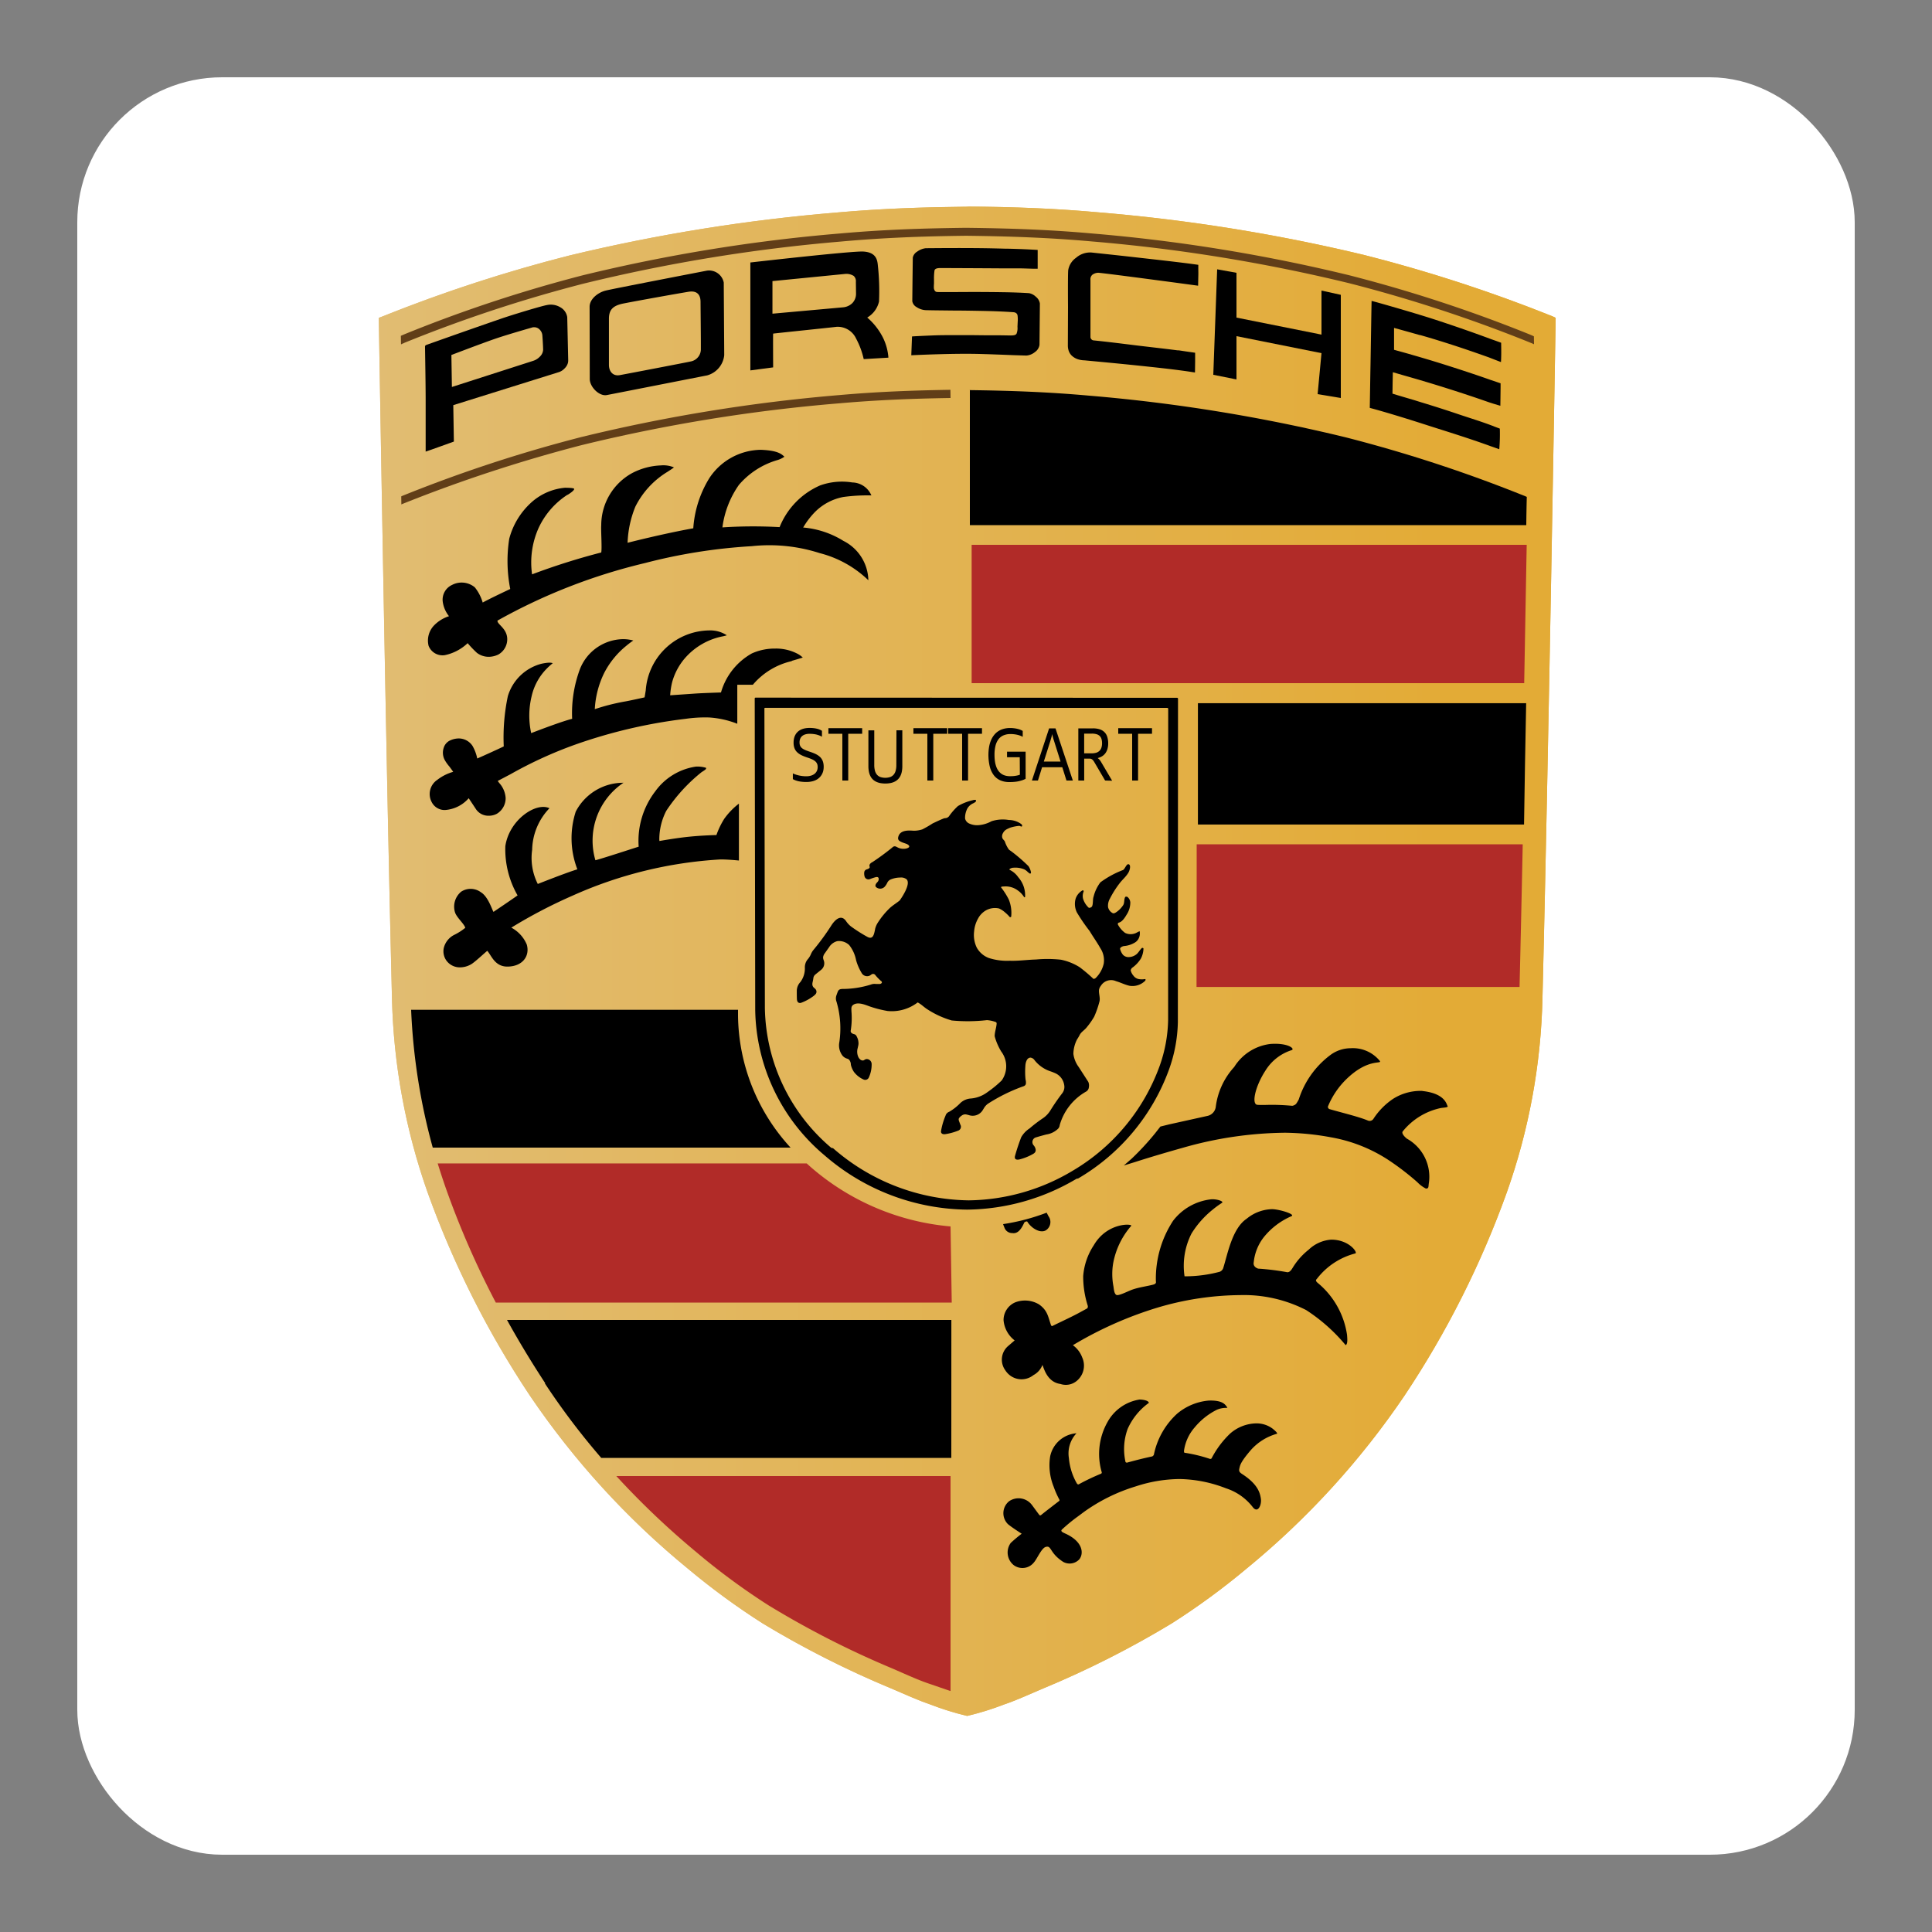 <svg xmlns="http://www.w3.org/2000/svg" xmlns:ns1="http://www.w3.org/1999/xlink" viewBox="0 0 50 50"><rect x="0" y="0" width="50" height="50" fill="#808080" stroke="none"/><defs><linearGradient id="Background"><stop offset="0" stop-color="#ffffff" /></linearGradient><linearGradient id="Frame"><stop offset="0" stop-color="#ffffff" /></linearGradient></defs><defs><linearGradient gradientUnits="userSpaceOnUse" id="Unbenannter_Verlauf_4" x1="9.76" x2="40.2" y1="24.9" y2="24.9"><stop offset="0" stop-color="#e1be78" /><stop offset="1" stop-color="#e3ab36" /></linearGradient><clipPath id="clip-path"><path d="m19.3 6.72z" fill="none" /></clipPath><linearGradient gradientTransform="translate(1690 -12118) scale(28.1)" gradientUnits="userSpaceOnUse" id="Unbenannter_Verlauf_6" x1="-59.8" x2="-58.8" y1="432" y2="432"><stop offset="0" stop-color="#ffe3a8" /><stop offset="1" stop-color="#d2a249" /></linearGradient><clipPath id="clip-path-2"><path d="m25 5.35c-1.15 0.013-2.18 0.048-3.33 0.149a45.5 45.5 0 0 0-6.92 1.11 38.3 38.3 0 0 0-4.85 1.58c-0.066 0.026-0.097 0.037-0.097 0.037s0.192 11.8 0.341 17.6a16.2 16.2 0 0 0 0.928 5.05 24.3 24.3 0 0 0 2.64 5.24 21 21 0 0 0 4.09 4.48 18.4 18.4 0 0 0 1.94 1.42 24.8 24.8 0 0 0 3.32 1.68c0.379 0.162 0.711 0.313 1.01 0.414a7.32 7.32 0 0 0 0.958 0.298 7.35 7.35 0 0 0 0.96-0.298c0.301-0.101 0.632-0.253 1.01-0.414a24.8 24.8 0 0 0 3.32-1.68 18.4 18.4 0 0 0 1.94-1.42 21 21 0 0 0 4.09-4.48 24.2 24.2 0 0 0 2.64-5.24 16.1 16.1 0 0 0 0.929-5.05c0.149-5.84 0.342-17.6 0.342-17.6a0.85 0.85 0 0 0-0.092-0.043 38.4 38.4 0 0 0-4.85-1.58 45.5 45.5 0 0 0-6.92-1.11c-1.14-0.102-2.18-0.136-3.32-0.149z" fill="url(#Unbenannter_Verlauf_4)" /></clipPath><linearGradient gradientTransform="translate(1837 -13172) scale(30.5)" id="Unbenannter_Verlauf_4-3" x1="-60" x2="-59" y1="433" y2="433" ns1:href="#Unbenannter_Verlauf_4" /></defs><rect fill="url(#Background)" height="44.5" rx="3" width="44.5" x="2.75" y="2.75" /><rect fill="none" height="44.5" rx="3" stroke="url(#Frame)" stroke-miterlimit="10" stroke-width="1.5" width="44.5" x="2.75" y="2.75" /><g clip-path="url(#clip-path)"><rect fill="url(#Unbenannter_Verlauf_6)" height="5.55" width="28.1" x="10.9" y="6.3" /></g><path d="m25 5.35c-1.15 0.013-2.18 0.048-3.33 0.149a45.5 45.5 0 0 0-6.92 1.11 38.3 38.3 0 0 0-4.85 1.58c-0.066 0.026-0.097 0.037-0.097 0.037s0.192 11.8 0.341 17.6a16.2 16.2 0 0 0 0.928 5.05 24.3 24.3 0 0 0 2.64 5.24 21 21 0 0 0 4.09 4.48 18.4 18.4 0 0 0 1.94 1.42 24.8 24.8 0 0 0 3.32 1.68c0.379 0.162 0.711 0.313 1.01 0.414a7.32 7.32 0 0 0 0.958 0.298 7.35 7.35 0 0 0 0.96-0.298c0.301-0.101 0.632-0.253 1.01-0.414a24.8 24.8 0 0 0 3.32-1.68 18.4 18.4 0 0 0 1.94-1.42 21 21 0 0 0 4.09-4.48 24.2 24.2 0 0 0 2.64-5.24 16.1 16.1 0 0 0 0.929-5.05c0.149-5.84 0.342-17.6 0.342-17.6a0.85 0.85 0 0 0-0.092-0.043 38.4 38.4 0 0 0-4.85-1.58 45.5 45.5 0 0 0-6.92-1.11c-1.14-0.102-2.18-0.136-3.32-0.149z" fill="url(#Unbenannter_Verlauf_4)" /><g clip-path="url(#clip-path-2)"><rect fill="url(#Unbenannter_Verlauf_4-3)" height="39.1" width="30.5" x="9.76" y="5.35" /></g><path d="m24.6 38.2h-8.65a21.1 21.1 0 0 0 2.06 1.96 17.5 17.5 0 0 0 1.87 1.38 23.7 23.7 0 0 0 3.19 1.63c0.366 0.158 0.684 0.306 0.973 0.403 0.209 0.071 0.398 0.138 0.557 0.191v-5.57zm0-6.46a6.35 6.35 0 0 1-3.54-1.47c-0.062-0.051-0.123-0.107-0.183-0.161h-9.55q0.096 0.31 0.204 0.621a22.5 22.5 0 0 0 1.3 2.98h11.8zm14.8-9.89h-8.43v0.653l-4e-3 3.04h8.36c0.026-1.08 0.054-2.34 0.082-3.69zm0.146-7.75h-14.4v3.58h14.3c0.023-1.24 0.044-2.46 0.065-3.58" fill="#b12b28" /><path d="m39.7 8.91a0.786 0.786 0 0 0-0.094-0.041l-0.026-0.011a36.8 36.8 0 0 0-4.67-1.53 43.5 43.5 0 0 0-6.66-1.08c-1.1-0.098-2.1-0.132-3.2-0.146h-0.094c-1.11 0.014-2.1 0.051-3.2 0.15a43.3 43.3 0 0 0-6.66 1.09 36.3 36.3 0 0 0-4.63 1.53l-0.022 0.012a0.247 0.247 0 0 0-0.066 0.03l-4e-3 -0.223 0.092-0.04a36.3 36.3 0 0 1 4.63-1.53 43.4 43.4 0 0 1 6.66-1.08c1.1-0.098 2.1-0.131 3.2-0.145h0.091c1.11 0.014 2.1 0.047 3.2 0.145a43.5 43.5 0 0 1 6.66 1.08 36.8 36.8 0 0 1 4.67 1.53l0.026 0.011c0.032 0.013 0.063 0.027 0.094 0.042z" fill="#613e18" fill-rule="evenodd" /><path d="m24.6 10.3c-0.979 0.016-1.89 0.051-2.88 0.138a42.9 42.9 0 0 0-6.66 1.08 38.1 38.1 0 0 0-4.66 1.53l-0.013 8e-3 -3e-3 -0.21 0.023-0.011a36.8 36.8 0 0 1 4.66-1.53 43.4 43.4 0 0 1 6.65-1.08c0.992-0.088 1.9-0.121 2.88-0.137z" fill="#613e18" fill-rule="evenodd" /><path d="m27.9 30.5a5.41 5.41 0 0 0 2.35-2.81 3.83 3.83 0 0 0 0.233-1.24l4e-3 -8.37a0.026 0.026 0 0 0-0.03-0.021l-10.9-4e-3c-0.021 0-0.025 8e-3 -0.025 0.03l0.013 8.06a5.01 5.01 0 0 0 1.8 3.76 5.72 5.72 0 0 0 3.68 1.4 5.64 5.64 0 0 0 2.84-0.801m-6.35-0.797a4.84 4.84 0 0 1-1.72-3.62l-0.012-7.74c0-0.021 2e-3 -0.029 0.023-0.029l10.4 2e-3a0.025 0.025 0 0 1 0.027 0.022v2e-3l-2e-3 8.05a3.73 3.73 0 0 1-0.222 1.2 5.2 5.2 0 0 1-2.24 2.7 5.34 5.34 0 0 1-2.7 0.771 5.43 5.43 0 0 1-3.51-1.35" /><path d="M28.11,28.249a.144.144,0,0,0,.07-.114.235.235,0,0,0-.015-.136l-.249-.386a.73.73,0,0,1-.137-.339.85.85,0,0,1,.095-.374,1.145,1.145,0,0,0,.061-.102c.044-.096.13-.131.195-.218a1.978,1.978,0,0,0,.187-.268,2.436,2.436,0,0,0,.134-.382c.031-.098-.019-.209-.009-.312a.229.229,0,0,1,.048-.105.311.311,0,0,1,.393-.12c.13.038.217.088.349.119a.467.467,0,0,0,.398-.123c.02-.014.023-.053.003-.051a.452.452,0,0,1-.164,0,.219.219,0,0,1-.136-.088.329.329,0,0,1-.071-.136.116.116,0,0,1,.056-.08.837.837,0,0,0,.207-.225.588.588,0,0,0,.068-.26c0-.015-.032-.024-.044-.013-.056.054-.092.133-.157.175a.328.328,0,0,1-.203.058.194.194,0,0,1-.13-.063.416.416,0,0,1-.069-.138c-.016-.043.051-.075.095-.084a.643.643,0,0,0,.27-.082.259.259,0,0,0,.123-.135.286.286,0,0,0,.016-.167c-.051.017-.085.047-.128.059a.328.328,0,0,1-.248-.015.645.645,0,0,1-.185-.214.037.037,0,0,1,.017-.051c.077-.015.145-.101.204-.203a.571.571,0,0,0,.098-.324.199.199,0,0,0-.071-.137c-.011-.011-.051-.014-.061,0-.035.064-.014.147-.051.208a.64.64,0,0,1-.159.169c-.033.024-.078.057-.113.04a.232.232,0,0,1-.12-.153.367.367,0,0,1,.048-.224,2.525,2.525,0,0,1,.255-.402c.072-.092.148-.152.214-.254.045-.067.08-.209.019-.231-.06-.023-.095.118-.149.148a2.448,2.448,0,0,0-.586.319,1.019,1.019,0,0,0-.176.37c-.026.071-.008.18-.039.25-.012.026-.067.05-.089.035a.529.529,0,0,1-.144-.23.295.295,0,0,1,.012-.181c.009-.024-.009-.046-.027-.036a.393.393,0,0,0-.176.209.498.498,0,0,0,.03.36,4.559,4.559,0,0,0,.33.482c.087.147.199.302.276.442a.565.565,0,0,1,.09.4.754.754,0,0,1-.214.38c-.014.009-.043.023-.056.014a4.113,4.113,0,0,0-.351-.297,1.439,1.439,0,0,0-.488-.196,3.243,3.243,0,0,0-.646-.005c-.227.006-.452.04-.679.032a1.536,1.536,0,0,1-.543-.072.599.599,0,0,1-.309-.267.748.748,0,0,1-.069-.419.803.803,0,0,1,.101-.332.531.531,0,0,1,.211-.217.479.479,0,0,1,.332-.046.59.59,0,0,1,.153.099.984.984,0,0,1,.126.124c.005.006.035,0,.036-.009a.914.914,0,0,0-.063-.448,1.876,1.876,0,0,0-.199-.312c-.007-.024.064-.022.089-.024a.524.524,0,0,1,.341.101.59.59,0,0,1,.168.177c.004.007.024,0,.024-.008a.701.701,0,0,0-.175-.506.575.575,0,0,0-.215-.189c-.051-.018.038-.059.082-.059a.607.607,0,0,1,.286.042.318.318,0,0,1,.086.063.368.368,0,0,0,.06.046c.017.01.034-.021.028-.039a.44.44,0,0,0-.064-.153,4.303,4.303,0,0,0-.458-.394.271.271,0,0,1-.051-.038.78.78,0,0,1-.102-.204c-.01-.028-.051-.054-.066-.094a.156.156,0,0,1,.012-.116c.046-.089.09-.105.189-.149a1.056,1.056,0,0,1,.23-.047c.025-.004.049.023.073.015.012-.004.019-.038-.019-.066a.554.554,0,0,0-.317-.102.95.95,0,0,0-.449.033.815.815,0,0,1-.35.102.484.484,0,0,1-.231-.046.184.184,0,0,1-.102-.128.521.521,0,0,1,.063-.265.334.334,0,0,1,.153-.13c.042-.023.071-.039.068-.069-.003-.029-.062-.016-.084-.009a1.366,1.366,0,0,0-.384.151,1.58,1.58,0,0,0-.232.265.132.132,0,0,1-.056.04c-.026.012-.05.005-.079.016-.096.037-.195.086-.288.129a2.903,2.903,0,0,1-.264.153.702.702,0,0,1-.236.036c-.152-.013-.356-.012-.392.171a.086.086,0,0,0,.04.097.444.444,0,0,0,.085.041l.095.033s.151.069-.001.116a.333.333,0,0,1-.247-.033l-.017-.008a.081.081,0,0,0-.105.015,6.212,6.212,0,0,1-.518.381s-.099.043-.071.117c.015.039-.041.06-.073.07a.088.088,0,0,0-.067.082.262.262,0,0,0,.006.088.104.104,0,0,0,.12.088.126.126,0,0,0,.033-.01,1.125,1.125,0,0,1,.135-.045s.101-.034.077.076c-.007.033-.037.056-.058.083-.022.031-.038.076,0,.102a.16.16,0,0,0,.212-.01.39.39,0,0,0,.069-.102.175.175,0,0,1,.087-.089.652.652,0,0,1,.242-.051h.005a.232.232,0,0,1,.166.043c.136.125-.176.55-.176.55-.073.061-.173.122-.244.185a2.055,2.055,0,0,0-.33.402.54.54,0,0,0-.062.149v.005c-.026.129-.051.285-.204.199a3.94,3.94,0,0,1-.421-.268.596.596,0,0,1-.127-.138c-.133-.193-.298-.021-.385.119a6.276,6.276,0,0,1-.458.626.438.438,0,0,0-.065.107.494.494,0,0,1-.092.146.324.324,0,0,0-.066.214.586.586,0,0,1-.117.366.336.336,0,0,0-.092.224c0,.073,0,.146.003.218.004.055.024.102.086.099a.145.145,0,0,0,.042-.012,1.26,1.26,0,0,0,.31-.174.449.449,0,0,0,.039-.036.097.097,0,0,0,.019-.113.115.115,0,0,0-.02-.029c-.006-.007-.013-.012-.02-.019a.129.129,0,0,1-.051-.066l-.004-.018a.206.206,0,0,1,.006-.074c.007-.032.014-.064.018-.096a.144.144,0,0,1,.051-.099c.051-.042.102-.082.152-.123a.216.216,0,0,0,.063-.252.272.272,0,0,1-.013-.051v-.026a.23.23,0,0,1,.051-.108c.034-.048.067-.096.102-.144a.351.351,0,0,1,.213-.16.381.381,0,0,1,.309.101.903.903,0,0,1,.178.389,1.322,1.322,0,0,0,.142.33.162.162,0,0,0,.216.07.172.172,0,0,0,.032-.023l.015-.009.016-.008a.075.075,0,0,1,.084.037,1.422,1.422,0,0,0,.138.142c.057.036.008.081-.04.08-.04,0-.079,0-.119-.003a.253.253,0,0,0-.102.018,2.491,2.491,0,0,1-.732.113.244.244,0,0,0-.048.005.095.095,0,0,0-.069.051c-.004.009-.008.017-.011.026-.009.024-.018.048-.026.072a.235.235,0,0,0-.003.173,2.446,2.446,0,0,1,.075,1.045.437.437,0,0,0,.083.357.242.242,0,0,0,.116.074.154.154,0,0,1,.051.026.201.201,0,0,1,.047.133.572.572,0,0,0,.079.184.635.635,0,0,0,.258.201.103.103,0,0,0,.125-.048.803.803,0,0,0,.076-.361.13.13,0,0,0-.103-.121c-.06-.012-.082.025-.111.033a.1.1,0,0,1-.066-.013.188.188,0,0,1-.069-.086.338.338,0,0,1-.012-.22c.005-.02.009-.042.014-.063a.269.269,0,0,0,.004-.102.328.328,0,0,0-.027-.102c-.026-.057-.034-.077-.081-.094-.117-.026-.089-.099-.089-.099a2.07,2.07,0,0,0,.017-.497c0-.054-.012-.111.034-.153.114-.096.305-.018.424.026a2.916,2.916,0,0,0,.48.124h.003a1.1,1.1,0,0,0,.749-.204c.02-.017.022-.022.044-.008.088.05.141.11.228.166a2.358,2.358,0,0,0,.635.291,4.404,4.404,0,0,0,.911-.009.816.816,0,0,1,.223.048.038.038,0,0,1,.027.04c-.007.112-.051.218-.051.329a1.534,1.534,0,0,0,.171.397.633.633,0,0,1,.01.748,2.851,2.851,0,0,1-.367.301.83.83,0,0,1-.427.165.436.436,0,0,0-.275.117,1.308,1.308,0,0,1-.291.228.152.152,0,0,0-.093.1,1.776,1.776,0,0,0-.114.385c-.016.076.039.102.106.093a1.49,1.49,0,0,0,.33-.089.108.108,0,0,0,.072-.135l-.01-.022-.036-.097a.153.153,0,0,1-.007-.029.024.024,0,0,1,0-.012v-.011a.117.117,0,0,1,.017-.031.26.26,0,0,1,.066-.058.147.147,0,0,1,.105-.027c.024.004.048.011.072.017a.305.305,0,0,0,.364-.131c.009-.016.019-.03.028-.046a.381.381,0,0,1,.101-.114,4.429,4.429,0,0,1,.921-.454.092.092,0,0,0,.063-.055.281.281,0,0,0-.007-.119,1.987,1.987,0,0,1-.005-.345c.002-.079.031-.221.134-.223a.147.147,0,0,1,.102.064.874.874,0,0,0,.399.286,1.395,1.395,0,0,1,.14.054.398.398,0,0,1,.23.303.266.266,0,0,1-.045.208,5.368,5.368,0,0,0-.311.45.668.668,0,0,1-.193.203,3.55,3.55,0,0,0-.346.264.668.668,0,0,0-.217.228c-.06.156-.114.317-.159.479-.026.092.031.114.114.096a1.412,1.412,0,0,0,.352-.142.198.198,0,0,0,.046-.036.103.103,0,0,0,.022-.068.211.211,0,0,0-.051-.116.128.128,0,0,1-.013-.158.121.121,0,0,1,.072-.051c.088-.027.177-.051.267-.075a.547.547,0,0,0,.31-.155.169.169,0,0,0,.034-.07v-.007l.005-.02a1.452,1.452,0,0,1,.682-.859m-4.612-5.425" /><path d="m25.1 10.1v3.49h14.4q0.004-0.374 0.013-0.729v-1e-3l-0.023-0.011a36.7 36.7 0 0 0-4.66-1.53 43.3 43.3 0 0 0-6.65-1.08c-1.06-0.095-2.03-0.129-3.09-0.143" /><path d="M37.273,28.679c.068-.016.22-.013.19-.056-.028-.044-.064-.314-.619-.384l-.05-.007a1.336,1.336,0,0,0-.738.204,1.809,1.809,0,0,0-.509.515.117.117,0,0,1-.148.048c-.241-.102-.722-.215-.997-.297a.07.07,0,0,1-.037-.061,2.093,2.093,0,0,1,.434-.667c.593-.607.977-.421.91-.518a.899.899,0,0,0-.755-.328.885.885,0,0,0-.527.178,2.308,2.308,0,0,0-.814,1.145.905.905,0,0,1-.07.117.177.177,0,0,1-.1.05c-.189-.017-.378-.026-.567-.025-.043,0-.225.008-.333,0-.161-.01-.062-.473.207-.887a1.237,1.237,0,0,1,.686-.531v-.001c.074-.037-.107-.188-.554-.157a1.282,1.282,0,0,0-.941.597,1.87,1.87,0,0,0-.478,1.039.276.276,0,0,1-.203.224l-.998.221-.231.057-.137.175a6.919,6.919,0,0,1-.61.659l-.2.174.305-.094c.493-.159,1.056-.318,1.213-.362a9.904,9.904,0,0,1,2.655-.392,6.87,6.87,0,0,1,1.197.12,3.959,3.959,0,0,1,1.45.567,6.784,6.784,0,0,1,.777.593.813.813,0,0,0,.221.165c.074,0,.064-.04.074-.123a1.128,1.128,0,0,0-.568-1.17s-.145-.114-.109-.182a1.721,1.721,0,0,1,.974-.606" /><path d="M35.078,32.438c.064-.022-.164-.356-.625-.356a.937.937,0,0,0-.585.26,1.775,1.775,0,0,0-.415.47c-.018.029-.072.126-.146.112a6.449,6.449,0,0,0-.745-.092s-.144-.037-.115-.168a1.25,1.25,0,0,1,.261-.647,1.871,1.871,0,0,1,.719-.544c.102-.052-.353-.188-.526-.179a1.072,1.072,0,0,0-.639.248c-.372.249-.491.911-.601,1.262a.156.156,0,0,1-.094.109,3.498,3.498,0,0,1-.911.118,1.843,1.843,0,0,1,.181-1.109,2.442,2.442,0,0,1,.545-.615,2.479,2.479,0,0,1,.241-.176c.064-.041-.143-.106-.283-.092a1.436,1.436,0,0,0-.981.555,2.733,2.733,0,0,0-.445,1.558c-.001.019.025.068-.065.093-.155.042-.386.071-.555.134-.133.051-.349.164-.403.133-.055-.03-.063-.138-.076-.226a1.68,1.68,0,0,1-.005-.6,2.03,2.03,0,0,1,.463-.958c.068-.058-.611-.112-.966.499a1.68,1.68,0,0,0-.274.799,2.479,2.479,0,0,0,.116.759c.02.07-.031.086-.031.086l-.123.067c-.23.13-.571.284-.764.381a.074.074,0,0,1-.028-.014c-.08-.231-.09-.389-.313-.547a.706.706,0,0,0-.617-.053.498.498,0,0,0-.301.462.74.74,0,0,0,.287.523l-.164.141a.465.465,0,0,0-.076.634.278.278,0,0,0,.031.043.493.493,0,0,0,.695.08.504.504,0,0,0,.234-.264c.042.107.131.447.465.493a.439.439,0,0,0,.405-.066.512.512,0,0,0,.158-.621.68.68,0,0,0-.241-.316,9.774,9.774,0,0,1,2.2-.976,7.688,7.688,0,0,1,2.132-.321,3.528,3.528,0,0,1,1.706.388,4.525,4.525,0,0,1,1.021.907c.066-.029.037-.217.037-.26a2.148,2.148,0,0,0-.766-1.356c-.069-.062-.027-.084-.012-.103a1.829,1.829,0,0,1,.994-.655" /><path d="M38.558,11.54l.033.012.033.011.171.061h.006a4.501,4.501,0,0,0,.014-.532l-.097-.036-.052-.02-.029-.013-.027-.009c-.271-.104-.586-.199-.884-.3q-.449-.152-.934-.299l-.09-.028-.092-.029-.225-.066-.229-.068-.119-.037v-.005l.004-.271.006-.278.293.085c.374.106.75.218,1.119.335.37.117.729.236,1.07.356l.118.038.171.051.011.004s.006-.438.006-.505v-.077l-.175-.06-.079-.026c-.322-.114-.652-.224-.983-.33q-.498-.161-1.003-.306l-.152-.044-.153-.043-.087-.024-.125-.034v-.567l.2.055.237.066.229.065h.012c.26.073.538.159.832.254.293.095.602.201.924.316l.015.005.13.051.185.071h.003c.004-.06.007-.174.007-.239,0-.063-.001-.195-.003-.26l-.16-.058-.111-.039-.018-.007c-.491-.182-.992-.355-1.488-.516-.496-.16-1.526-.455-1.575-.462-.003.034-.02,1.198-.028,1.628s-.015.887-.019,1.127v.013c.446.119,1.043.305,1.531.463.488.156,1.031.323,1.577.521" /><path d="M11.016,11.687c.041-.01.73-.259.73-.259l-.015-.943,2.743-.858a.357.357,0,0,0,.142-.097.306.306,0,0,0,.08-.132.277.277,0,0,0,.009-.08l-.025-1.112v.001a.353.353,0,0,0-.178-.254.478.478,0,0,0-.349-.058c-.147.026-.87.245-1.18.351-1.04.359-1.88.66-1.918.673-.039.014-.052.022-.055.046-.002.024.016.914.016,1.398Zm1.832-2.931c.331-.112.947-.287.947-.287h.033a.193.193,0,0,1,.141.063.24.24,0,0,1,.066.135c.007.076.021.313.021.39v.001a.27.27,0,0,1-.09.177.405.405,0,0,1-.166.103l-2.105.677c0-.019-.013-.828-.013-.828s.834-.319,1.166-.431" /><path d="m11.2 29.7h9.26a5.12 5.12 0 0 1-1.36-3.42v-0.146h-8.46a15.9 15.9 0 0 0 0.558 3.56z" /><path d="M15.705,10.224c.196-.037,2.348-.461,2.596-.509a.606.606,0,0,0,.442-.522c0-.13-.012-1.749-.012-1.879a.387.387,0,0,0-.446-.308c-.147.029-2.417.466-2.609.514-.192.046-.417.213-.417.42,0,0,.004,1.661.004,1.868,0,.206.246.454.442.416m.054-1.973c0-.24.108-.345.388-.399.34-.067,1.359-.25,1.671-.301.243-.04.312.101.312.261v.001c0,.084.011,1.047.008,1.206a.322.322,0,0,1-.254.334c-.171.037-1.665.323-1.842.355-.178.033-.283-.094-.283-.265Z" /><path d="m14.7 12.8c0.156-0.098 0.162-0.138 0.159-0.148-2e-3 -0.01-0.028-0.028-0.238-0.029a1.5 1.5 0 0 0-0.844 0.357 1.93 1.93 0 0 0-0.598 0.963 3.74 3.74 0 0 0 0.026 1.3s-0.533 0.25-0.713 0.351a1.13 1.13 0 0 0-0.203-0.393 0.532 0.532 0 0 0-0.59-0.063 0.419 0.419 0 0 0-0.241 0.433 0.766 0.766 0 0 0 0.162 0.376 0.936 0.936 0 0 0-0.385 0.237 0.566 0.566 0 0 0-0.143 0.53 0.387 0.387 0 0 0 0.421 0.241 1.22 1.22 0 0 0 0.59-0.31 2.71 2.71 0 0 0 0.24 0.251 0.5 0.5 0 0 0 0.305 0.102 0.576 0.576 0 0 0 0.251-0.06 0.453 0.453 0 0 0 0.226-0.439c-0.026-0.249-0.263-0.346-0.25-0.438a14.8 14.8 0 0 1 3.82-1.49 14.2 14.2 0 0 1 2.76-0.436 4.26 4.26 0 0 1 1.76 0.18 2.81 2.81 0 0 1 1.25 0.694l8e-3 8e-3a1.17 1.17 0 0 0-0.647-1.02 2.35 2.35 0 0 0-1.04-0.345 2.05 2.05 0 0 1 0.316-0.412 1.4 1.4 0 0 1 0.723-0.378 4.65 4.65 0 0 1 0.726-0.041 0.547 0.547 0 0 0-0.493-0.335 1.68 1.68 0 0 0-0.832 0.076 1.98 1.98 0 0 0-1.05 1.08 12.3 12.3 0 0 0-1.48 7e-3 2.46 2.46 0 0 1 0.427-1.1 2.07 2.07 0 0 1 1.01-0.646 0.621 0.621 0 0 0 0.167-0.083c-0.083-0.081-0.196-0.163-0.611-0.179a1.62 1.62 0 0 0-1.33 0.731 2.83 2.83 0 0 0-0.417 1.3c-0.788 0.141-1.7 0.375-1.7 0.375a2.71 2.71 0 0 1 0.201-0.935 2.21 2.21 0 0 1 0.831-0.901s0.136-0.087 0.168-0.115a0.713 0.713 0 0 0-0.342-0.051 1.74 1.74 0 0 0-0.752 0.205 1.54 1.54 0 0 0-0.788 1.34c-0.011 0.121 0.023 0.594 0 0.708a17.5 17.5 0 0 0-1.79 0.566 2.18 2.18 0 0 1 0.169-1.2 2.05 2.05 0 0 1 0.738-0.854" /><path d="M32.365,37.535a1.407,1.407,0,0,1,.681-.429c.038-.017-.116-.136-.116-.136a.693.693,0,0,0-.426-.133,1.053,1.053,0,0,0-.671.266,2.43,2.43,0,0,0-.479.642.051.051,0,0,1-.038.012,3.837,3.837,0,0,0-.661-.16c-.009-.001-.014-.031-.014-.044a1.154,1.154,0,0,1,.273-.607,1.77,1.77,0,0,1,.579-.462c.184-.077.294-.029.266-.064-.043-.053-.094-.188-.484-.173a1.469,1.469,0,0,0-.814.342,1.968,1.968,0,0,0-.599,1.059.088.088,0,0,1-.043.044c-.225.047-.435.102-.653.161-.011.002-.038-.009-.038-.019a1.52,1.52,0,0,1,.056-.855,1.66,1.66,0,0,1,.549-.673c-.014-.08-.225-.086-.241-.086a1.148,1.148,0,0,0-.829.581,1.678,1.678,0,0,0-.149,1.304.04.04,0,0,1-.014.032,5.837,5.837,0,0,0-.571.271c-.012.007-.032.022-.06-.017a1.587,1.587,0,0,1-.206-.654.762.762,0,0,1,.196-.644.752.752,0,0,0-.681.599,1.472,1.472,0,0,0,.089.779,2.341,2.341,0,0,0,.15.34v.001a.026.026,0,0,1-.009.035c-.024.019-.389.298-.458.357-.02.017-.037.019-.051.004-.013-.015-.186-.251-.186-.251l-.004-.005a.432.432,0,0,0-.602-.094l-.024.023a.398.398,0,0,0,.002.563c.096.082.336.235.356.249a3.562,3.562,0,0,0-.283.238.419.419,0,0,0,.079.576.378.378,0,0,0,.52-.071c.085-.095.194-.367.304-.401.16-.049.092.153.454.386a.343.343,0,0,0,.412-.06c.125-.144.113-.465-.367-.677-.04-.021-.127-.05-.076-.101a4.487,4.487,0,0,1,.368-.306c.062-.045.122-.089.182-.135a4.577,4.577,0,0,1,1.36-.675,3.731,3.731,0,0,1,1.127-.19,3.437,3.437,0,0,1,1.207.24,1.431,1.431,0,0,1,.694.488c.133.171.233-.057.209-.22-.022-.146-.073-.371-.489-.64-.076-.05-.082-.081-.065-.152s.024-.149.288-.458" /><path d="m14.1 35.8a18.6 18.6 0 0 0 1.46 1.93h9.06l1e-3 -3.57h-11.5q0.458 0.828 0.991 1.64" /><path d="M27.087,31.384a5.392,5.392,0,0,1-1.127.296c.01.032.023.062.036.094a.211.211,0,0,0,.204.138c.124.019.217-.068.309-.274.014-.017.067-.039.079-.02.098.161.322.306.475.225a.255.255,0,0,0,.084-.35l-.01-.014Z" /><path d="m20.5 17.1s0.199-0.057 0.276-0.083a0.617 0.617 0 0 0-0.135-0.097 1.2 1.2 0 0 0-0.582-0.135 1.44 1.44 0 0 0-0.602 0.126 1.69 1.69 0 0 0-0.798 1.01s-0.467 0.015-0.646 0.027l-0.669 0.046a1.93 1.93 0 0 1 0.051-0.339 1.6 1.6 0 0 1 0.322-0.611 1.74 1.74 0 0 1 1-0.578c0.035-8e-3 0.073-0.018 0.093-0.025a0.774 0.774 0 0 0-0.438-0.126 1.67 1.67 0 0 0-1.66 1.55c-8e-3 0.053-0.03 0.183-0.03 0.183s-0.331 0.074-0.482 0.102a5.48 5.48 0 0 0-0.807 0.203 2.42 2.42 0 0 1 0.241-0.932 2.2 2.2 0 0 1 0.571-0.705 2.3 2.3 0 0 1 0.185-0.14 1.04 1.04 0 0 0-0.254-0.035 1.22 1.22 0 0 0-1.13 0.782 3.28 3.28 0 0 0-0.199 1.28c-0.251 0.062-0.823 0.279-1.06 0.37a2.12 2.12 0 0 1 9e-3 -0.944 1.48 1.48 0 0 1 0.381-0.712 1.73 1.73 0 0 1 0.168-0.153c-0.015-5e-3 -0.065-0.036-0.297 0.015a1.23 1.23 0 0 0-0.865 0.838 5.17 5.17 0 0 0-0.106 1.3c-0.142 0.07-0.603 0.278-0.686 0.313a1.08 1.08 0 0 0-0.124-0.329 0.427 0.427 0 0 0-0.353-0.19 0.54 0.54 0 0 0-0.239 0.058 0.309 0.309 0 0 0-0.152 0.184 0.401 0.401 0 0 0 0.024 0.311 1 1 0 0 0 0.117 0.167c0.034 0.042 0.105 0.144 0.105 0.144a1.2 1.2 0 0 0-0.414 0.209 0.441 0.441 0 0 0-0.142 0.575 0.373 0.373 0 0 0 0.346 0.204 0.894 0.894 0 0 0 0.611-0.305s0.163 0.244 0.187 0.282a0.386 0.386 0 0 0 0.333 0.171 0.434 0.434 0 0 0 0.209-0.051 0.47 0.47 0 0 0 0.227-0.41 0.642 0.642 0 0 0-0.168-0.389l-0.037-0.05 0.334-0.176a10.8 10.8 0 0 1 1.67-0.764 13.3 13.3 0 0 1 2.86-0.668 3.5 3.5 0 0 1 0.605-0.035 2.39 2.39 0 0 1 0.731 0.163v-1.01h0.403a1.86 1.86 0 0 1 1-0.61" /><path d="m39.5 18.2 2e-3 -1e-3h-8.5v3.14h8.44c0.014-1.02 0.034-2.08 0.055-3.14" /><path d="M18.647,22.242c.145,0,.329.014.476.028v-1.472a1.83,1.83,0,0,0-.379.392,2.067,2.067,0,0,0-.203.421s-.343.007-.686.041c-.344.033-.789.113-.789.113l-.003-.032a1.613,1.613,0,0,1,.18-.749,4.343,4.343,0,0,1,.913-1l.051-.033c.065-.045.065-.045.068-.079a.771.771,0,0,0-.261-.033,1.576,1.576,0,0,0-1.056.641,2.105,2.105,0,0,0-.429,1.432c-.105.032-.967.315-1.12.351a1.802,1.802,0,0,1,.726-2.005,1.383,1.383,0,0,0-1.235.747,2.232,2.232,0,0,0,.042,1.493c-.275.082-1.024.379-1.024.379a1.49,1.49,0,0,1-.146-.883,1.597,1.597,0,0,1,.448-1.077c-.345-.166-1.041.298-1.142.981a2.399,2.399,0,0,0,.317,1.275c-.192.136-.515.353-.623.426-.031-.034-.133-.392-.327-.508a.446.446,0,0,0-.509-.015.502.502,0,0,0-.157.546c.051.135.239.293.262.39a1.484,1.484,0,0,1-.285.182.517.517,0,0,0-.272.344.413.413,0,0,0,.083.34.43.43,0,0,0,.344.157.572.572,0,0,0,.279-.078c.1-.055.389-.331.421-.349.107.116.195.419.538.407.383-.01.568-.28.484-.57a.884.884,0,0,0-.4-.438,12.976,12.976,0,0,1,1.581-.826,10.868,10.868,0,0,1,3.833-.939" /><path d="M24.986,9.156c.185,0,.34.003.489.008.15.004.291.01.438.015l.305.012.345.011a.398.398,0,0,0,.22-.09.275.275,0,0,0,.119-.186l.005-.536.005-.535a.275.275,0,0,0-.102-.173.345.345,0,0,0-.178-.095c-.219-.014-.459-.022-.698-.025-.239-.004-.485-.005-.719-.006-.149,0-.957.007-.973,0a.086.086,0,0,1-.043-.023.151.151,0,0,1-.031-.093c0-.035.001-.07.004-.104v-.102a1.381,1.381,0,0,1,.014-.241c.015-.034.05-.052.13-.056.061,0,1.046.004,1.714.009h.243c.189-.005.414.012.582.009v-.487c-.294-.017-.492-.025-.786-.032h-.054c-.164-.005-.342-.009-.521-.012-.699-.01-1.457,0-1.539,0a.474.474,0,0,0-.22.089.235.235,0,0,0-.112.154l-.007.564-.006.564a.216.216,0,0,0,.112.153.471.471,0,0,0,.235.079c.122.003.247.005.372.006l.362.004c.243,0,.501.005.76.01s.518.015.766.032c.072.004.102.033.116.077a.753.753,0,0,1,.005.171l-.003.065-.003.066a.385.385,0,0,1-.024.178c-.021.035-.066.046-.158.046-.005,0-.254-.005-.351-.005h-.309l-.362-.004h-.365c-.21,0-.411,0-.6.007-.188.008-.402.016-.56.027l-.019.487c.27-.013.56-.023.785-.029s.432-.009.617-.009" /><path d="M20.009,9.508s-.005-.87,0-.874,1.368-.144,1.644-.176a.523.523,0,0,1,.503.305,2.058,2.058,0,0,1,.197.531l.639-.038a1.4,1.4,0,0,0-.14-.516,1.686,1.686,0,0,0-.408-.522.647.647,0,0,0,.305-.414,6.179,6.179,0,0,0-.034-.971c-.017-.154-.082-.306-.373-.323-.292-.018-2.923.283-2.923.283v2.793l.295-.039Zm-.018-1.811v-.422l1.896-.187a.357.357,0,0,1,.207.053.184.184,0,0,1,.056.154l.004.307a.346.346,0,0,1-.094.241.392.392,0,0,1-.246.111l-.911.082-.912.082Z" /><path d="M27.661,9.088a.327.327,0,0,0,.075.115.431.431,0,0,0,.196.105.569.569,0,0,0,.122.017l.029.002.029.003c.406.038.841.079,1.287.125.446.047.868.09,1.323.154l.204.031.004-.275v-.236l-.238-.034-.178-.027-.02-.001h-.02c-.352-.046-.704-.084-1.083-.13-.378-.047-.729-.091-1.092-.128a.08.08,0,0,1-.055-.03.083.083,0,0,1-.023-.058V7.245a.153.153,0,0,1,.05-.135.266.266,0,0,1,.154-.051c.235.019,2.26.291,2.582.335l.005-.251c.003-.068,0-.135,0-.207v-.082c-.436-.063-1.18-.144-1.778-.212-.458-.051-.825-.089-.988-.107a.55.55,0,0,0-.397.136.486.486,0,0,0-.204.324c-.011.116-.005.949-.005.949l-.004.996a.419.419,0,0,0,.025.148" /><polygon points="34.7 10.3 34.7 7.63 34.2 7.52 34.2 8.66 32 8.22 32 7.06 31.5 6.97 31.4 9.7 32 9.82 32 8.7 34.2 9.14 34.1 10.2" /><path d="M20.519,20.016a.721.721,0,0,0,.07.028c.026.009.055.017.084.024a.911.911,0,0,0,.094.016.802.802,0,0,0,.097.006.422.422,0,0,0,.128-.018.266.266,0,0,0,.093-.049.211.211,0,0,0,.057-.075.228.228,0,0,0,.019-.094.256.256,0,0,0-.006-.061.179.179,0,0,0-.021-.049.174.174,0,0,0-.035-.041.292.292,0,0,0-.05-.035.568.568,0,0,0-.066-.031c-.024-.01-.052-.02-.082-.03-.037-.012-.072-.025-.104-.038a.717.717,0,0,1-.089-.043.4.4,0,0,1-.072-.053.281.281,0,0,1-.054-.066.304.304,0,0,1-.033-.084.409.409,0,0,1-.011-.105.465.465,0,0,1,.011-.106.349.349,0,0,1,.034-.092.298.298,0,0,1,.057-.076.319.319,0,0,1,.08-.057.424.424,0,0,1,.104-.036.623.623,0,0,1,.129-.012.894.894,0,0,1,.099.005.611.611,0,0,1,.085.014.402.402,0,0,1,.073.023.395.395,0,0,1,.062.032v.153a.497.497,0,0,0-.067-.032.678.678,0,0,0-.075-.024.718.718,0,0,0-.084-.014.814.814,0,0,0-.094-.005.366.366,0,0,0-.115.016.22.22,0,0,0-.081.045.184.184,0,0,0-.048.07.246.246,0,0,0-.016.091.241.241,0,0,0,.006.059.168.168,0,0,0,.02.048.165.165,0,0,0,.035.04.289.289,0,0,0,.05.033.569.569,0,0,0,.066.03c.025.009.053.02.084.03.039.013.074.026.107.039a.67.67,0,0,1,.09.044.43.43,0,0,1,.072.054.283.283,0,0,1,.052.067.316.316,0,0,1,.032.084.464.464,0,0,1,.011.105.471.471,0,0,1-.012.106.359.359,0,0,1-.038.094.336.336,0,0,1-.062.079.353.353,0,0,1-.087.061.46.46,0,0,1-.112.038.639.639,0,0,1-.138.014,1.027,1.027,0,0,1-.104-.005.862.862,0,0,1-.095-.014.69.69,0,0,1-.083-.024.355.355,0,0,1-.067-.032Z" /><path d="m21.8 20.2v-1.21h-0.361v-0.145h0.874v0.145h-0.361v1.21z" /><path d="m23.2 18.9h0.152v0.928a0.739 0.739 0 0 1-0.012 0.137 0.442 0.442 0 0 1-0.036 0.112 0.322 0.322 0 0 1-0.146 0.15 0.432 0.432 0 0 1-0.11 0.038 0.73 0.73 0 0 1-0.271 0 0.426 0.426 0 0 1-0.11-0.038 0.319 0.319 0 0 1-0.085-0.062 0.326 0.326 0 0 1-0.06-0.087 0.462 0.462 0 0 1-0.036-0.112 0.74 0.74 0 0 1-0.012-0.137v-0.928h0.152v0.898a0.558 0.558 0 0 0 0.017 0.145 0.265 0.265 0 0 0 0.052 0.104 0.213 0.213 0 0 0 0.088 0.061 0.411 0.411 0 0 0 0.256 0 0.216 0.216 0 0 0 0.089-0.061 0.265 0.265 0 0 0 0.052-0.104 0.537 0.537 0 0 0 0.017-0.145z" /><path d="m24 20.2v-1.21h-0.361v-0.145h0.875v0.145h-0.361v1.21z" /><path d="m24.9 20.2v-1.21h-0.361v-0.145h0.875v0.145h-0.361v1.21z" /><path d="M26.391,19.598H26.062v-.145H26.543v.702a.564.564,0,0,1-.055.026c-.02.008-.041.015-.062.021s-.044.012-.067.017c-.022.005-.047.009-.072.012-.025.003-.053.005-.08.007-.027.001-.057.002-.086.002a.573.573,0,0,1-.229-.043.434.434,0,0,1-.17-.131.62.62,0,0,1-.105-.22,1.303,1.303,0,0,1-.02-.514.783.783,0,0,1,.049-.171.571.571,0,0,1,.08-.137.451.451,0,0,1,.109-.1.483.483,0,0,1,.139-.062.625.625,0,0,1,.167-.021c.021,0,.042 0.0.062.002.021.002.042.004.062.007s.039.006.059.011.037.009.055.015a.362.362,0,0,1,.048.019c.015.007.028.014.041.021v.153a.406.406,0,0,0-.065-.03.579.579,0,0,0-.077-.023c-.027-.006-.056-.011-.085-.014a.762.762,0,0,0-.089-.005.455.455,0,0,0-.179.033.317.317,0,0,0-.13.099.473.473,0,0,0-.079.168.959.959,0,0,0-.026.239,1.111,1.111,0,0,0,.013.18.691.691,0,0,0,.038.141.42.42,0,0,0,.06.105.338.338,0,0,0,.08.072.328.328,0,0,0,.098.041.457.457,0,0,0,.111.013c.026,0,.051-.001.075-.002.024-.002.047-.004.068-.008a.511.511,0,0,0,.061-.012c.019-.005.036-.01.052-.016Z" /><path d="m27.6 20.2-0.108-0.344h-0.523l-0.107 0.344h-0.156l0.445-1.35h0.165l0.449 1.35zm-0.323-1.03c-0.009-0.026-0.018-0.054-0.025-0.084a0.694 0.694 0 0 1-0.021-0.09 0.863 0.863 0 0 1-0.022 0.09c-0.008 0.029-0.017 0.057-0.024 0.084l-0.171 0.539h0.433z" /><path d="m28.6 20.2-0.268-0.457-0.022-0.037a0.286 0.286 0 0 0-0.021-0.028 0.141 0.141 0 0 0-0.021-0.021 0.106 0.106 0 0 0-0.022-0.014 0.087 0.087 0 0 0-0.026-0.008 0.216 0.216 0 0 0-0.032-0.002h-0.129v0.567h-0.152v-1.35h0.376a0.573 0.573 0 0 1 0.176 0.024 0.302 0.302 0 0 1 0.123 0.073 0.29 0.29 0 0 1 0.073 0.121 0.552 0.552 0 0 1 0.025 0.17 0.497 0.497 0 0 1-0.021 0.15 0.349 0.349 0 0 1-0.057 0.112 0.307 0.307 0 0 1-0.087 0.076 0.406 0.406 0 0 1-0.108 0.043 0.211 0.211 0 0 1 0.046 0.04 0.432 0.432 0 0 1 0.043 0.061l0.286 0.485zm-0.349-0.704a0.404 0.404 0 0 0 0.117-0.015 0.204 0.204 0 0 0 0.084-0.048 0.197 0.197 0 0 0 0.052-0.082 0.358 0.358 0 0 0 0.017-0.118 0.37 0.37 0 0 0-0.015-0.11 0.175 0.175 0 0 0-0.047-0.077 0.197 0.197 0 0 0-0.082-0.045 0.411 0.411 0 0 0-0.12-0.015h-0.199v0.51z" /><path d="m29.3 20.2v-1.21h-0.36v-0.145h0.874v0.145h-0.361v1.21z" /></svg>
